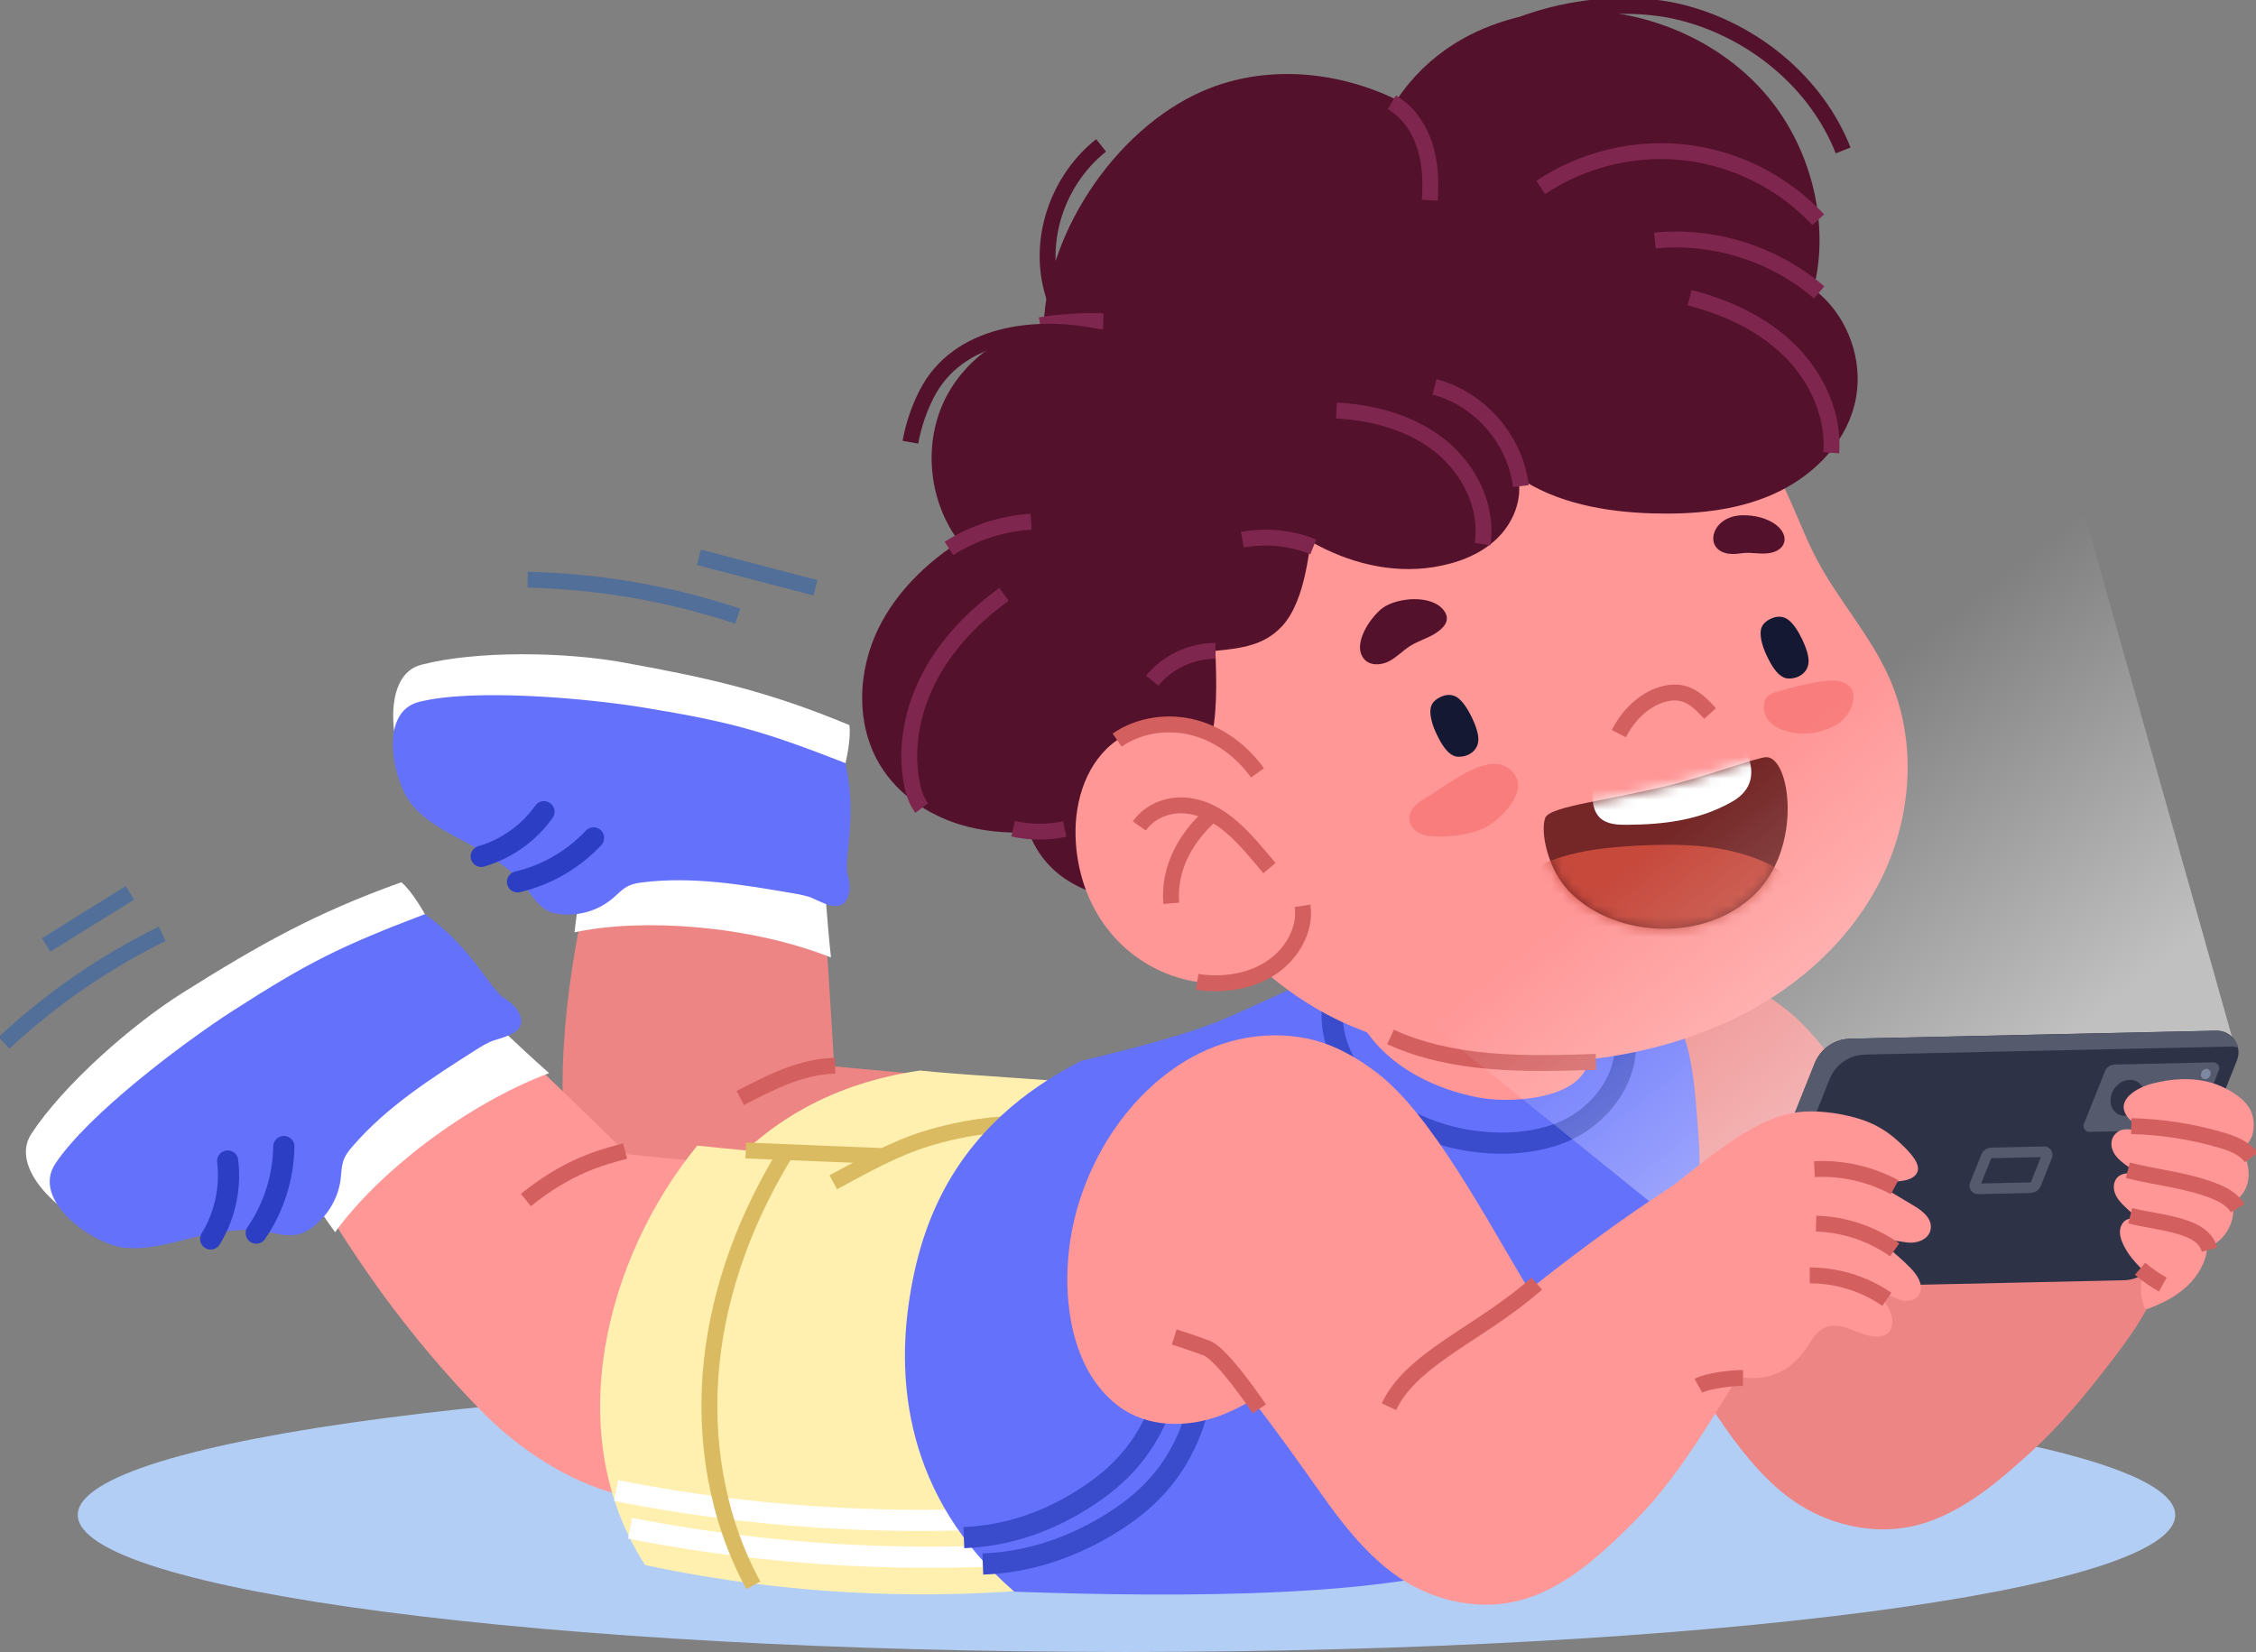 <svg width="213" height="156" viewBox="0 0 213 156" fill="none" xmlns="http://www.w3.org/2000/svg">
<rect x="0" y="0" width="213" height="156" fill="#808080" stroke="none"/>
<g clip-path="url(#clip0_30_79)">
<path d="M106.359 156C161.044 156 205.374 150.207 205.374 143.06C205.374 135.913 161.044 130.12 106.359 130.12C51.674 130.12 7.344 135.913 7.344 143.06C7.344 150.207 51.674 156 106.359 156Z" fill="#B3CEF4"/>
<path d="M87.514 134.827C81.083 133.854 74.683 132.214 68.921 129.185C65.357 127.314 61.919 124.819 59.149 121.798C55.912 118.256 54.338 114.782 53.647 110.083C52.192 100.164 53.937 89.86 56.357 79.904C63.612 80.55 70.51 81.047 77.631 82.406C77.957 88.501 78.425 94.611 78.759 100.699L101.48 102.807" fill="#ED8585"/>
<path d="M78.848 100.639C75.663 100.699 72.715 102.213 69.894 103.691" stroke="#D35F5F" stroke-width="1.5" stroke-miterlimit="10" stroke-linejoin="round"/>
<path d="M77.757 82.065C71.304 78.457 64.354 77.439 56.328 78.308C55.296 81.471 54.598 84.737 54.241 88.041C60.672 86.66 70.814 87.388 78.455 90.417C78.061 86.734 77.757 82.065 77.757 82.065Z" fill="white"/>
<path d="M80.192 68.471C80.385 69.756 79.829 72.064 79.829 72.064C79.457 73.46 78.254 80.973 77.022 81.701C75.403 82.659 74.133 82.295 72.381 81.99C68.49 81.307 64.51 80.773 60.56 81.27C60.092 81.33 59.617 81.404 59.194 81.619C58.63 81.909 58.199 82.421 57.724 82.844C56.283 84.136 54.286 84.7 52.422 84.344C50.551 83.987 49.979 82.102 48.761 80.817C47.447 79.436 45.851 78.375 44.232 77.439C42.331 76.333 40.26 75.324 38.812 73.549C36.955 71.278 35.849 63.794 39.762 62.777C44.989 61.411 53.365 61.574 58.696 62.532C66.842 63.995 72.485 65.264 80.192 68.471Z" fill="white"/>
<path d="M79.829 72.064C80.979 77.254 79.621 81.003 80.036 82.599C80.177 83.163 80.289 83.75 80.163 84.322C79.717 86.356 78.009 85.405 76.799 84.856C76.198 84.581 75.544 84.47 74.891 84.359C70.198 83.549 65.431 82.74 60.701 83.319C60.233 83.379 59.758 83.453 59.328 83.661C58.763 83.936 58.333 84.425 57.85 84.834C56.409 86.059 54.405 86.601 52.541 86.274C50.67 85.94 50.113 84.158 48.888 82.941C47.581 81.634 45.984 80.639 44.373 79.756C42.48 78.716 40.408 77.759 38.975 76.088C37.126 73.943 35.648 67.261 39.562 66.281C44.796 64.967 55.585 65.955 60.909 66.838C69.069 68.182 72.129 69.058 79.829 72.064Z" fill="#6471FB"/>
<path d="M45.435 80.869C47.811 80.179 49.935 78.664 51.36 76.653" stroke="#2C3EC4" stroke-width="2" stroke-miterlimit="10" stroke-linecap="round" stroke-linejoin="round"/>
<path d="M48.865 83.275C51.598 82.636 54.122 81.174 56.038 79.125" stroke="#2C3EC4" stroke-width="2" stroke-miterlimit="10" stroke-linecap="round" stroke-linejoin="round"/>
<path d="M86.229 143.869C77.735 143.632 66.485 143.186 58.177 141.056C53.677 139.897 49.006 136.839 45.672 133.461C38.47 126.156 32.678 117.967 27.607 108.65C33.614 104.099 39.242 99.674 45.643 95.769C50.135 100.209 54.746 104.567 59.238 108.999C66.82 109.734 73.666 110.513 81.247 111.248" fill="#FF9797"/>
<path d="M45.487 95.428C38.032 97.157 32.003 101.211 26.456 107.455C27.867 110.595 29.604 113.587 31.639 116.363C35.604 110.832 43.883 104.329 51.843 101.337C48.969 98.791 45.487 95.428 45.487 95.428Z" fill="white"/>
<path d="M37.891 83.312C38.93 84.158 40.111 86.319 40.111 86.319C40.794 87.647 45.101 94.24 44.67 95.658C44.098 97.514 42.873 98.123 41.314 99.11C37.854 101.293 34.438 103.654 31.758 106.786C31.438 107.158 31.127 107.551 30.956 108.011C30.726 108.628 30.748 109.318 30.681 109.979C30.48 111.968 29.337 113.787 27.659 114.812C25.981 115.836 24.236 114.797 22.394 114.656C20.427 114.507 18.466 114.812 16.573 115.22C14.345 115.695 12.051 116.363 9.72 116.007C6.712 115.554 0.661 110.595 2.948 107.091C6 102.406 12.534 96.705 17.279 93.728C24.548 89.169 29.753 86.222 37.891 83.312Z" fill="white"/>
<path d="M40.111 86.326C44.603 89.496 46.17 93.312 47.603 94.255C48.108 94.582 48.598 94.96 48.903 95.48C49.979 97.351 48.004 97.811 46.697 98.227C46.044 98.435 45.465 98.806 44.885 99.169C40.727 101.812 36.51 104.515 33.295 108.242C32.975 108.613 32.663 108.999 32.478 109.452C32.233 110.06 32.24 110.729 32.159 111.375C31.906 113.32 30.755 115.124 29.092 116.17C27.429 117.217 25.758 116.245 23.976 116.156C22.068 116.067 20.152 116.408 18.296 116.853C16.12 117.381 13.87 118.086 11.606 117.804C8.695 117.44 2.911 113.357 5.227 109.882C8.316 105.235 17.279 98.479 21.971 95.457C29.174 90.832 32.121 89.37 40.111 86.326Z" fill="#6471FB"/>
<path d="M19.892 116.994C21.229 114.812 21.808 112.176 21.496 109.637" stroke="#2C3EC4" stroke-width="2" stroke-miterlimit="10" stroke-linecap="round" stroke-linejoin="round"/>
<path d="M24.191 116.445C25.84 114.055 26.753 111.174 26.797 108.271" stroke="#2C3EC4" stroke-width="2" stroke-miterlimit="10" stroke-linecap="round" stroke-linejoin="round"/>
<path d="M108.282 102.733C101.235 102.08 91.137 101.553 86.868 101.092C78.885 102.243 72.203 105.792 67.198 112.117C77.913 114.879 88.271 117.945 98.904 121.003" fill="#FFF0B0"/>
<path d="M104.399 149.348C90.061 151.39 75.076 150.825 60.909 147.789C52.919 135.428 57.13 118.85 65.832 108.182C65.832 108.182 78.039 109.444 84.588 109.904" fill="#FFF0B0"/>
<path d="M59.491 144.315C74.029 147.173 89.214 147.804 104.072 146.156" stroke="white" stroke-width="2" stroke-miterlimit="10" stroke-linejoin="round"/>
<path d="M58.177 140.751C72.708 143.654 87.892 144.322 102.75 142.726" stroke="white" stroke-width="2" stroke-miterlimit="10" stroke-linejoin="round"/>
<path d="M78.67 111.642C81.551 110.105 84.388 108.472 87.521 107.514C90.781 106.512 94.196 106.029 97.605 106.081" stroke="#DBBB61" stroke-width="1.5" stroke-miterlimit="10" stroke-linejoin="round"/>
<path d="M70.413 108.642L83.407 109.17" stroke="#DBBB61" stroke-width="1.5" stroke-miterlimit="10" stroke-linejoin="round"/>
<path d="M74.401 108.501C70.577 114.626 67.918 121.545 67.183 128.732C66.441 135.918 67.673 143.364 71.126 149.704" stroke="#DBBB61" stroke-width="1.5" stroke-miterlimit="10" stroke-linejoin="round"/>
<path d="M59.023 108.694C56.803 109.281 53.655 110.09 49.653 113.32" stroke="#D35F5F" stroke-width="1.5" stroke-miterlimit="10" stroke-linejoin="round"/>
<path d="M199.011 105.064C198.194 104.923 197.392 105.175 196.612 105.703C195.001 106.794 193.308 107.781 191.697 108.88C188.519 111.055 185.452 113.371 182.401 115.717C178.413 108.769 173.683 99.296 168.679 95.353C166.756 93.832 164.58 92.577 162.211 92.042C158.269 91.144 154.177 91.835 150.643 93.765C145.297 96.682 141.332 102.109 139.691 108.034C138.161 113.535 138.428 121.308 143.292 125.124C145.95 127.202 149.678 127.336 152.856 126.319C153.94 125.97 154.964 125.502 155.959 124.968C158.128 127.848 160.155 130.84 162.197 133.832C164.038 136.534 166.035 139.17 168.575 141.174C172.117 143.958 176.928 145.154 181.242 143.958C185.282 142.845 188.757 139.86 191.823 137.047C194.162 134.901 196.241 132.51 198.187 130.031C202.144 124.983 205.79 120.261 204.32 113.557C203.763 111.011 202.649 107.343 200.407 105.703C199.932 105.346 199.471 105.138 199.011 105.064Z" fill="#ED8585"/>
<path d="M157.222 129.058C159.486 122.689 160.905 113.743 160.348 106.979C159.858 100.966 159.724 95.443 154.712 92.473C150.992 90.268 137.359 88.947 132.741 89.489C127.951 90.053 118.596 95.16 114.051 96.823C111.698 97.685 108.171 98.739 102.074 100.179C90.15 106.274 86.897 115.413 85.798 123.097C84.796 130.105 85.256 141.182 95.77 150.306C111.111 150.848 132.837 150.974 142.141 146.779C149.046 143.661 154.422 136.92 157.222 129.058Z" fill="#6471FB"/>
<path d="M91.003 145.198C95.058 145.05 99.045 143.713 102.75 141.256C104.502 140.098 106.203 138.672 107.636 136.623C109.069 134.574 110.22 131.865 110.673 128.687" stroke="#3A4BCC" stroke-width="2" stroke-miterlimit="10" stroke-linejoin="round"/>
<path d="M92.793 147.693C97.048 147.537 101.235 146.186 105.134 143.713C106.975 142.548 108.765 141.115 110.272 139.066C111.779 137.017 112.997 134.3 113.48 131.122" stroke="#3A4BCC" stroke-width="2" stroke-miterlimit="10" stroke-linejoin="round"/>
<path d="M125.82 94.975C125.538 97.514 126.511 100.083 128.063 102.013C129.622 103.943 131.716 105.287 133.906 106.289C137.864 108.101 143.44 108.628 147.584 106.883C151.333 105.302 154.593 101.033 153.108 96.304" stroke="#3A4BCC" stroke-width="2" stroke-miterlimit="10" stroke-linejoin="round"/>
<path d="M139.743 103.668C143.106 104.284 151.534 103.676 149.811 98.167C148.995 95.561 146.789 93.549 144.302 92.428C141.814 91.3 139.045 90.958 136.312 90.788C132.243 90.535 125.353 91.76 128.842 97.135C131.226 100.81 135.533 102.896 139.743 103.668Z" fill="#FF9797"/>
<path d="M168.077 45.286C165.954 41.218 162.739 37.743 158.885 35.249C151.913 30.735 142.594 31.247 134.887 33.356C122.561 36.726 110.176 47.32 107.666 60.394C104.874 74.93 114.237 91.382 127.818 96.994C138.859 101.56 152.247 101.456 163.14 96.482C169.169 93.728 174.471 89.154 177.485 83.252C180.507 77.35 181.064 70.097 178.391 64.039C176.624 60.038 173.602 56.727 171.552 52.866C170.253 50.409 169.362 47.751 168.077 45.286Z" fill="#FF9797"/>
<path d="M152.841 69.28C153.791 67.432 155.261 66.096 156.873 65.598C158.944 64.96 160.118 65.88 161.454 67.38" stroke="#D35F5F" stroke-width="1.5" stroke-miterlimit="10" stroke-linejoin="round"/>
<path d="M128.813 62.257C129.377 62.896 130.424 62.829 131.174 62.428C131.872 62.057 132.421 61.471 133.075 61.04C133.847 60.535 134.768 60.297 135.54 59.8C136.327 59.288 136.981 58.583 136.357 57.692C135.228 56.096 131.887 56.415 130.535 57.417C129.399 58.271 127.588 60.869 128.813 62.257Z" fill="#53112B"/>
<path d="M164.476 48.657C163.682 48.679 162.857 48.946 162.315 49.533C161.573 50.327 161.476 51.619 162.62 52.124C163.184 52.376 163.838 52.332 164.454 52.242C165.36 52.101 166.399 52.428 167.32 52.176C168.671 51.812 168.879 50.58 167.803 49.659C166.934 48.917 165.597 48.627 164.476 48.657Z" fill="#53112B"/>
<path d="M134.82 75.212C133.958 75.702 132.963 76.415 133.06 77.41C133.119 78.011 133.595 78.501 134.144 78.739C134.694 78.976 135.317 78.998 135.919 78.998C137.24 78.984 138.584 78.828 139.817 78.33C141.629 77.603 144.948 74.336 142.386 72.517C140.3 71.04 136.557 74.232 134.82 75.212Z" fill="#F97D7D"/>
<path d="M166.897 65.754C166.578 66.066 166.466 66.556 166.533 67.001C166.763 68.531 168.322 69.095 169.696 69.243C171.003 69.384 172.354 69.065 173.483 68.39C174.381 67.848 175.317 66.341 174.901 65.249C174.471 64.136 172.882 64.195 171.894 64.358C170.506 64.589 169.139 64.915 167.795 65.316C167.491 65.405 167.172 65.509 166.934 65.724C166.919 65.739 166.904 65.747 166.897 65.754Z" fill="#F97D7D"/>
<path d="M170.142 60.357C170.483 61.055 170.788 61.908 170.758 62.517C170.721 63.215 170.298 63.646 169.808 63.883C169.451 64.054 168.85 64.165 168.426 63.98C167.766 63.69 167.276 62.889 166.83 61.968C166.429 61.144 166.139 60.171 166.251 59.503C166.34 58.954 166.756 58.642 167.164 58.441C167.617 58.219 168.204 58.115 168.738 58.456C169.28 58.798 169.778 59.6 170.142 60.357Z" fill="#141833"/>
<path d="M138.963 67.744C139.305 68.442 139.609 69.295 139.579 69.904C139.542 70.602 139.119 71.033 138.629 71.27C138.273 71.441 137.671 71.552 137.248 71.367C136.587 71.077 136.097 70.275 135.651 69.355C135.25 68.531 134.961 67.558 135.072 66.89C135.161 66.341 135.577 66.029 135.986 65.828C136.439 65.606 137.025 65.502 137.56 65.843C138.102 66.192 138.592 66.987 138.963 67.744Z" fill="#141833"/>
<path d="M145.898 77.224C145.438 78.36 145.98 82.087 148.378 84.403C152.737 88.612 161.083 88.999 165.724 84.403C170.223 79.949 169.035 71.508 166.771 71.5C166.013 71.493 161.595 73.126 158.046 74.047C152.135 75.569 146.351 76.096 145.898 77.224Z" fill="#752727"/>
<mask id="mask0_30_79" style="mask-type:luminance" maskUnits="userSpaceOnUse" x="145" y="71" width="24" height="17">
<path d="M145.898 77.224C145.438 78.36 145.98 82.087 148.378 84.403C152.737 88.612 161.083 88.999 165.724 84.403C170.223 79.949 169.035 71.508 166.771 71.5C166.013 71.493 161.595 73.126 158.046 74.047C152.135 75.569 146.351 76.096 145.898 77.224Z" fill="white"/>
</mask>
<g mask="url(#mask0_30_79)">
<path d="M142.438 83.572C144.079 82.161 146.106 81.255 148.2 80.706C150.294 80.164 152.462 79.971 154.623 79.852C158.395 79.659 162.278 79.726 165.813 81.077C166.889 81.493 167.951 82.035 168.723 82.896C169.496 83.757 169.934 84.975 169.637 86.088C169.288 87.388 168.055 88.241 166.845 88.828C165.33 89.563 163.711 90.06 162.093 90.543C158.967 91.471 155.677 92.347 152.484 91.694C151.178 91.426 149.93 90.907 148.735 90.313C146.388 89.147 144.198 87.692 142.223 85.977" fill="#C6493C"/>
<path d="M150.428 74.158C150.376 74.7 150.324 75.242 150.398 75.784C150.472 76.318 150.673 76.86 151.066 77.232C151.735 77.863 152.744 77.892 153.665 77.885C157.14 77.855 160.437 77.462 163.518 75.717C166.488 74.032 165.308 71.203 163.711 68.909" fill="white"/>
</g>
<path d="M131.285 97.922C137.263 100.654 144.116 100.491 150.688 100.276" stroke="#D35F5F" stroke-width="1.5" stroke-miterlimit="10" stroke-linejoin="round"/>
<path d="M171.226 27.298C172.837 20.936 170.914 13.69 166.585 8.753C162.256 3.816 155.692 1.032 149.128 0.965C144.985 0.928 140.797 1.945 137.285 4.15C135.139 5.501 133.275 7.313 131.879 9.428C126.437 6.771 119.955 6.125 114.311 8.293C105.899 11.522 98.897 21.463 98.54 30.72C94.479 31.478 90.796 34.239 89.073 38.011C87.15 42.227 87.766 47.469 90.558 51.159C87.388 53.222 84.618 55.932 82.955 59.303C80.942 63.378 80.757 68.494 83.155 72.354C84.818 75.034 87.595 76.927 90.617 77.855C92.719 78.501 94.939 78.701 97.137 78.59C97.634 79.978 98.488 81.248 99.587 82.228C101.711 84.114 104.621 84.975 107.458 84.908C108.898 84.871 110.369 84.596 111.586 83.832C113.725 82.495 114.727 79.897 115.069 77.395C115.388 75.064 115.188 72.577 114.207 70.476C114.957 67.595 114.868 64.477 114.749 61.463C117.215 61.211 119.353 60.958 121.039 59.139C121.655 58.471 122.1 57.662 122.442 56.816C123.177 55.012 123.474 53.066 123.764 51.136C127.254 53.141 131.352 54.188 135.332 53.556C137.493 53.215 139.646 52.435 141.25 50.943C142.846 49.451 143.804 47.157 143.314 45.026C146.893 47.513 151.586 48.345 155.945 48.478C159.835 48.597 163.83 48.256 167.387 46.682C170.951 45.108 174.04 42.146 175.05 38.382C176.141 34.388 174.552 29.792 171.226 27.298Z" fill="#53112B"/>
<path d="M123.994 51.641C121.885 50.787 119.531 50.55 117.296 50.965" stroke="#7F264F" stroke-width="1.5" stroke-miterlimit="10" stroke-linejoin="round"/>
<path d="M143.589 45.902C143.084 41.53 139.691 37.639 135.436 36.533" stroke="#7F264F" stroke-width="1.5" stroke-miterlimit="10" stroke-linejoin="round"/>
<path d="M171.753 27.61C167.528 23.972 161.788 22.16 156.242 22.71" stroke="#7F264F" stroke-width="1.5" stroke-miterlimit="10" stroke-linejoin="round"/>
<path d="M131.412 9.659C132.919 10.542 133.966 12.071 134.508 13.734C135.05 15.39 135.117 17.172 134.991 18.909" stroke="#7F264F" stroke-width="1.5" stroke-miterlimit="10" stroke-linejoin="round"/>
<path d="M114.749 61.463C112.477 61.456 110.22 62.517 108.787 64.277" stroke="#7F264F" stroke-width="1.5" stroke-miterlimit="10" stroke-linejoin="round"/>
<path d="M95.652 78.256C97.248 78.62 98.919 78.627 100.523 78.286" stroke="#7F264F" stroke-width="1.5" stroke-miterlimit="10" stroke-linejoin="round"/>
<path d="M98.206 30.706C100.174 30.394 102.171 30.267 104.169 30.334" stroke="#7F264F" stroke-width="1.5" stroke-miterlimit="10" stroke-linejoin="round"/>
<path d="M159.524 28.114C163.006 29.005 166.392 30.564 168.954 33.081C171.515 35.605 173.171 39.169 172.896 42.755" stroke="#7F264F" stroke-width="1.5" stroke-miterlimit="10" stroke-linejoin="round"/>
<path d="M145.468 17.699C149.447 15.041 154.378 13.846 159.13 14.402C163.882 14.952 168.411 17.246 171.671 20.75" stroke="#7F264F" stroke-width="1.5" stroke-miterlimit="10" stroke-linejoin="round"/>
<path d="M126.177 38.768C129.689 38.953 133.261 39.919 136 42.124C138.74 44.328 140.522 47.907 139.966 51.381" stroke="#7F264F" stroke-width="1.5" stroke-miterlimit="10" stroke-linejoin="round"/>
<path d="M89.593 51.79C91.909 50.312 94.605 49.436 97.352 49.266" stroke="#7F264F" stroke-width="1.5" stroke-miterlimit="10" stroke-linejoin="round"/>
<path d="M87.024 76.304C86.482 75.591 86.222 74.707 86.066 73.831C85.442 70.416 86.199 66.823 87.848 63.764C89.489 60.706 91.984 58.152 94.798 56.125" stroke="#7F264F" stroke-width="1.5" stroke-miterlimit="10" stroke-linejoin="round"/>
<path d="M85.954 41.76C86.237 40.186 86.756 38.657 87.477 37.231C90.439 31.403 97.857 30.594 103.626 31.812" stroke="#53112B" stroke-width="1.5" stroke-miterlimit="10" stroke-linejoin="round"/>
<path d="M100.04 29.332C97.486 23.875 99.454 17.305 103.961 13.727" stroke="#53112B" stroke-width="1.5" stroke-miterlimit="10" stroke-linejoin="round"/>
<path d="M133.595 9.072C140.983 0.935 152.121 -0.52 158.826 1.195C165.53 2.91 171.478 7.765 174.018 14.202" stroke="#53112B" stroke-width="1.5" stroke-miterlimit="10" stroke-linejoin="round"/>
<path d="M118.729 72.985C117.304 71.01 115.269 69.414 112.841 68.739C110.413 68.063 107.599 68.412 105.475 69.889C102.587 71.901 101.466 75.584 101.547 78.924C101.629 82.176 102.683 85.376 104.703 87.9C106.715 90.424 109.708 92.228 113.034 92.725C115.358 93.074 117.905 92.755 119.925 91.456C121.944 90.164 123.326 87.788 122.977 85.546" fill="#FF9797"/>
<path d="M113.034 92.718C115.358 93.067 117.905 92.748 119.925 91.448C121.944 90.157 123.326 87.781 122.977 85.539" stroke="#D35F5F" stroke-width="1.5" stroke-miterlimit="10" stroke-linejoin="round"/>
<path d="M118.729 72.985C117.304 71.01 115.269 69.414 112.841 68.739C110.413 68.063 107.599 68.412 105.475 69.889" stroke="#D35F5F" stroke-width="1.5" stroke-miterlimit="10" stroke-linejoin="round"/>
<path d="M107.569 77.996C108.579 76.564 110.354 75.91 111.995 76.073C115.425 76.408 117.705 79.444 119.858 81.975" stroke="#D35F5F" stroke-width="1.5" stroke-miterlimit="10" stroke-linejoin="round"/>
<path d="M110.584 85.301C110.316 81.998 111.92 79.088 114.475 76.831" stroke="#D35F5F" stroke-width="1.5" stroke-miterlimit="10" stroke-linejoin="round"/>
<path d="M195.454 43.749L128.679 91.649L163.852 119.994L210.735 97.922L195.454 43.749Z" fill="url(#paint0_linear_30_79)"/>
<path d="M200.496 120.899L165.917 121.657C164.454 121.686 163.429 120.216 163.971 118.85L171.345 100.394C171.894 99.028 173.201 98.115 174.679 98.085L209.258 97.328C210.721 97.299 211.745 98.769 211.203 100.134L203.83 118.59C203.28 119.964 201.966 120.87 200.496 120.899Z" fill="#2E3247"/>
<path d="M191.727 112.154L186.752 112.265C186.544 112.273 186.395 112.057 186.47 111.864L187.532 109.207C187.613 109.006 187.799 108.88 188.014 108.873L192.989 108.761C193.197 108.754 193.345 108.969 193.271 109.162L192.209 111.82C192.128 112.02 191.942 112.147 191.727 112.154Z" stroke="#555A6D" stroke-miterlimit="10"/>
<path d="M206.607 106.675L197.281 106.883C196.887 106.89 196.613 106.497 196.754 106.126L198.744 101.152C198.892 100.78 199.241 100.535 199.642 100.528L208.968 100.32C209.362 100.313 209.636 100.706 209.495 101.077L207.505 106.051C207.357 106.423 207 106.668 206.607 106.675Z" fill="#555A6D"/>
<path d="M165.375 120.35L172.748 101.894C173.297 100.528 174.604 99.615 176.082 99.585L210.661 98.828C210.876 98.82 211.084 98.858 211.277 98.917C211.062 98.026 210.275 97.313 209.25 97.336L174.664 98.093C173.193 98.123 171.879 99.036 171.33 100.402L163.956 118.858C163.496 120.016 164.172 121.248 165.286 121.575C165.196 121.181 165.204 120.766 165.375 120.35Z" fill="#555A6D"/>
<path d="M202.122 104.522C201.573 105.339 200.563 105.613 199.872 105.146C199.182 104.678 199.063 103.639 199.612 102.822C200.162 102.005 201.172 101.731 201.862 102.198C202.553 102.666 202.672 103.705 202.122 104.522Z" fill="#2E3247"/>
<path d="M206.622 104.567C206.072 105.383 205.063 105.658 204.372 105.19C203.681 104.722 203.563 103.683 204.112 102.866C204.662 102.05 205.671 101.775 206.362 102.243C207.06 102.718 207.171 103.757 206.622 104.567Z" fill="#2E3247"/>
<path d="M208.619 101.664C208.463 101.901 208.174 101.976 207.973 101.842C207.773 101.708 207.743 101.411 207.899 101.174C208.055 100.936 208.344 100.862 208.545 100.996C208.745 101.129 208.775 101.426 208.619 101.664Z" fill="#7F88A3"/>
<path d="M160.615 110.268C154.861 113.824 149.737 117.551 144.361 121.812C140.144 114.782 135.102 105.175 129.964 101.27C127.989 99.771 125.776 98.546 123.385 98.063C119.412 97.269 115.343 98.108 111.876 100.216C106.634 103.401 102.854 109.117 101.406 115.279C100.062 121.003 100.59 128.999 105.587 132.77C108.312 134.827 112.039 134.849 115.188 133.691C116.257 133.297 117.267 132.778 118.247 132.191C120.511 135.087 122.642 138.101 124.781 141.122C126.711 143.847 128.798 146.505 131.404 148.479C135.035 151.234 139.884 152.31 144.161 150.937C148.163 149.652 151.534 146.467 154.504 143.468C158.967 138.954 162.308 132.718 165.768 127.343L160.615 110.268Z" fill="#FF9797"/>
<path d="M145.096 121.219C141.822 124.077 138.562 125.858 135.941 127.752C134.033 129.132 132.139 130.699 131.137 132.837" stroke="#D35F5F" stroke-width="1.5" stroke-miterlimit="10" stroke-linejoin="round"/>
<path d="M118.9 133.037C118.9 133.037 115.425 127.863 113.933 127.306C112.44 126.749 110.866 126.252 110.866 126.252" stroke="#D35F5F" stroke-width="1.5" stroke-miterlimit="10" stroke-linejoin="round"/>
<path d="M155.328 114.01C160.14 110.387 164.766 105.955 169.176 105.116C171.582 104.656 174.664 105.257 176.386 105.955C177.485 106.4 178.488 107.076 179.371 107.907C179.898 108.405 181.257 109.637 181.072 110.521C180.945 111.137 180.277 111.397 179.705 111.493C178.688 111.656 177.649 111.642 176.646 111.434C178.02 112.258 179.394 113.082 180.76 113.898C181.539 114.366 182.43 115.079 182.289 116.051C182.133 117.069 180.945 117.462 180.017 117.321C179.097 117.172 177.262 116.965 177.262 116.965C177.262 116.965 179.423 118.739 180.403 119.763C180.968 120.357 181.554 121.174 181.294 122.005C181.035 122.837 180.233 122.904 179.557 122.792C179.223 122.74 177.166 121.775 177.166 121.775C177.166 121.775 178.139 123.141 178.413 123.758C178.688 124.366 178.8 125.168 178.399 125.71C177.953 126.304 177.136 126.282 176.461 126.133C175.295 125.873 174.27 125.138 173.067 125.198C171.983 125.25 171.404 125.955 170.81 126.905C168.181 131.122 164.402 130.617 160.288 128.769" fill="#FF9797"/>
<path d="M170.869 120.439C173.446 120.432 176.022 121.226 178.146 122.696" stroke="#D35F5F" stroke-width="1.5" stroke-miterlimit="10" stroke-linejoin="round"/>
<path d="M171.463 115.547C174.107 115.621 176.728 116.497 178.889 118.026" stroke="#D35F5F" stroke-width="1.5" stroke-miterlimit="10" stroke-linejoin="round"/>
<path d="M171.307 110.402C173.929 110.268 176.572 110.87 178.881 112.109" stroke="#D35F5F" stroke-width="1.5" stroke-miterlimit="10" stroke-linejoin="round"/>
<path d="M164.565 130.127C163.578 130.112 161.217 130.38 160.355 130.862" stroke="#D35F5F" stroke-width="1.5" stroke-miterlimit="10" stroke-linejoin="round"/>
<path d="M209.926 102.681C207.854 101.679 205.404 101.745 203.154 102.339C201.833 102.688 199.605 103.876 200.897 105.509C201.246 105.947 201.751 106.237 202.241 106.512C201.729 106.831 201.053 106.556 200.459 106.668C199.902 106.771 199.434 107.254 199.36 107.818C199.293 108.279 199.471 108.754 199.746 109.125C200.028 109.496 200.399 109.786 200.778 110.06C201.187 110.357 201.61 110.632 202.048 110.892C201.29 110.751 200.37 110.654 199.865 111.241C199.531 111.634 199.508 112.221 199.694 112.703C199.88 113.186 200.236 113.579 200.607 113.936C201.045 114.366 201.521 114.76 202.011 115.123C201.58 115.027 201.105 114.982 200.726 115.213C200.333 115.45 200.14 115.933 200.154 116.393C200.162 116.853 200.347 117.284 200.555 117.692C200.971 118.509 201.491 119.095 202.122 119.749C202.196 119.83 202.278 119.912 202.315 120.016C202.375 120.179 202.323 120.365 202.285 120.528C202.055 121.464 202.1 122.458 202.419 123.372C202.456 123.468 202.501 123.579 202.605 123.609C202.679 123.631 202.753 123.609 202.82 123.579C204.149 123.089 205.441 122.436 206.473 121.471C207.513 120.506 208.278 119.207 208.404 117.796C210.097 117.217 211.188 115.25 210.765 113.505C211.604 113.156 212.154 112.28 212.272 111.374C212.399 110.469 212.146 109.555 211.753 108.731C211.775 108.776 212.592 107.425 212.636 107.261C212.814 106.645 212.837 105.977 212.673 105.354C212.369 104.106 211.04 103.215 209.926 102.681Z" fill="#FF9797"/>
<path d="M202.055 119.808C202.716 120.372 203.436 120.877 204.201 121.3" stroke="#D35F5F" stroke-width="1.5" stroke-miterlimit="10" stroke-linejoin="round"/>
<path d="M201.127 114.804C202.538 115.161 203.986 115.324 205.389 115.695C206.689 116.037 208.226 116.579 208.612 118.004" stroke="#D35F5F" stroke-width="1.5" stroke-miterlimit="10" stroke-linejoin="round"/>
<path d="M200.897 110.513C203.57 111.189 206.354 111.434 208.931 112.421C209.837 112.77 210.758 113.253 211.27 114.084" stroke="#D35F5F" stroke-width="1.5" stroke-miterlimit="10" stroke-linejoin="round"/>
<path d="M201.224 106.341C204.067 106.408 206.904 106.846 209.636 107.64C210.735 107.959 211.879 108.383 212.555 109.303" stroke="#D35F5F" stroke-width="1.5" stroke-miterlimit="10" stroke-linejoin="round"/>
<path d="M0.379 98.479C4.819 94.336 9.868 90.855 15.318 88.182" stroke="#526F99" stroke-width="1.5" stroke-miterlimit="10"/>
<path d="M4.351 89.236C6.987 87.596 9.623 85.955 12.267 84.314" stroke="#526F99" stroke-width="1.5" stroke-miterlimit="10"/>
<path d="M49.816 54.744C56.55 54.893 63.263 56.058 69.656 58.182" stroke="#526F99" stroke-width="1.5" stroke-miterlimit="10"/>
<path d="M65.988 52.629C69.656 53.586 73.324 54.551 76.992 55.509" stroke="#526F99" stroke-width="1.5" stroke-miterlimit="10"/>
</g>
<defs>
<linearGradient id="paint0_linear_30_79" x1="195.328" y1="110.027" x2="162.269" y2="67.945" gradientUnits="userSpaceOnUse">
<stop offset="0.183" stop-color="white" stop-opacity="0.5"/>
<stop offset="0.895" stop-color="white" stop-opacity="0"/>
</linearGradient>
<clipPath id="clip0_30_79">
<rect width="213" height="156" fill="white"/>
</clipPath>
</defs>
</svg>

